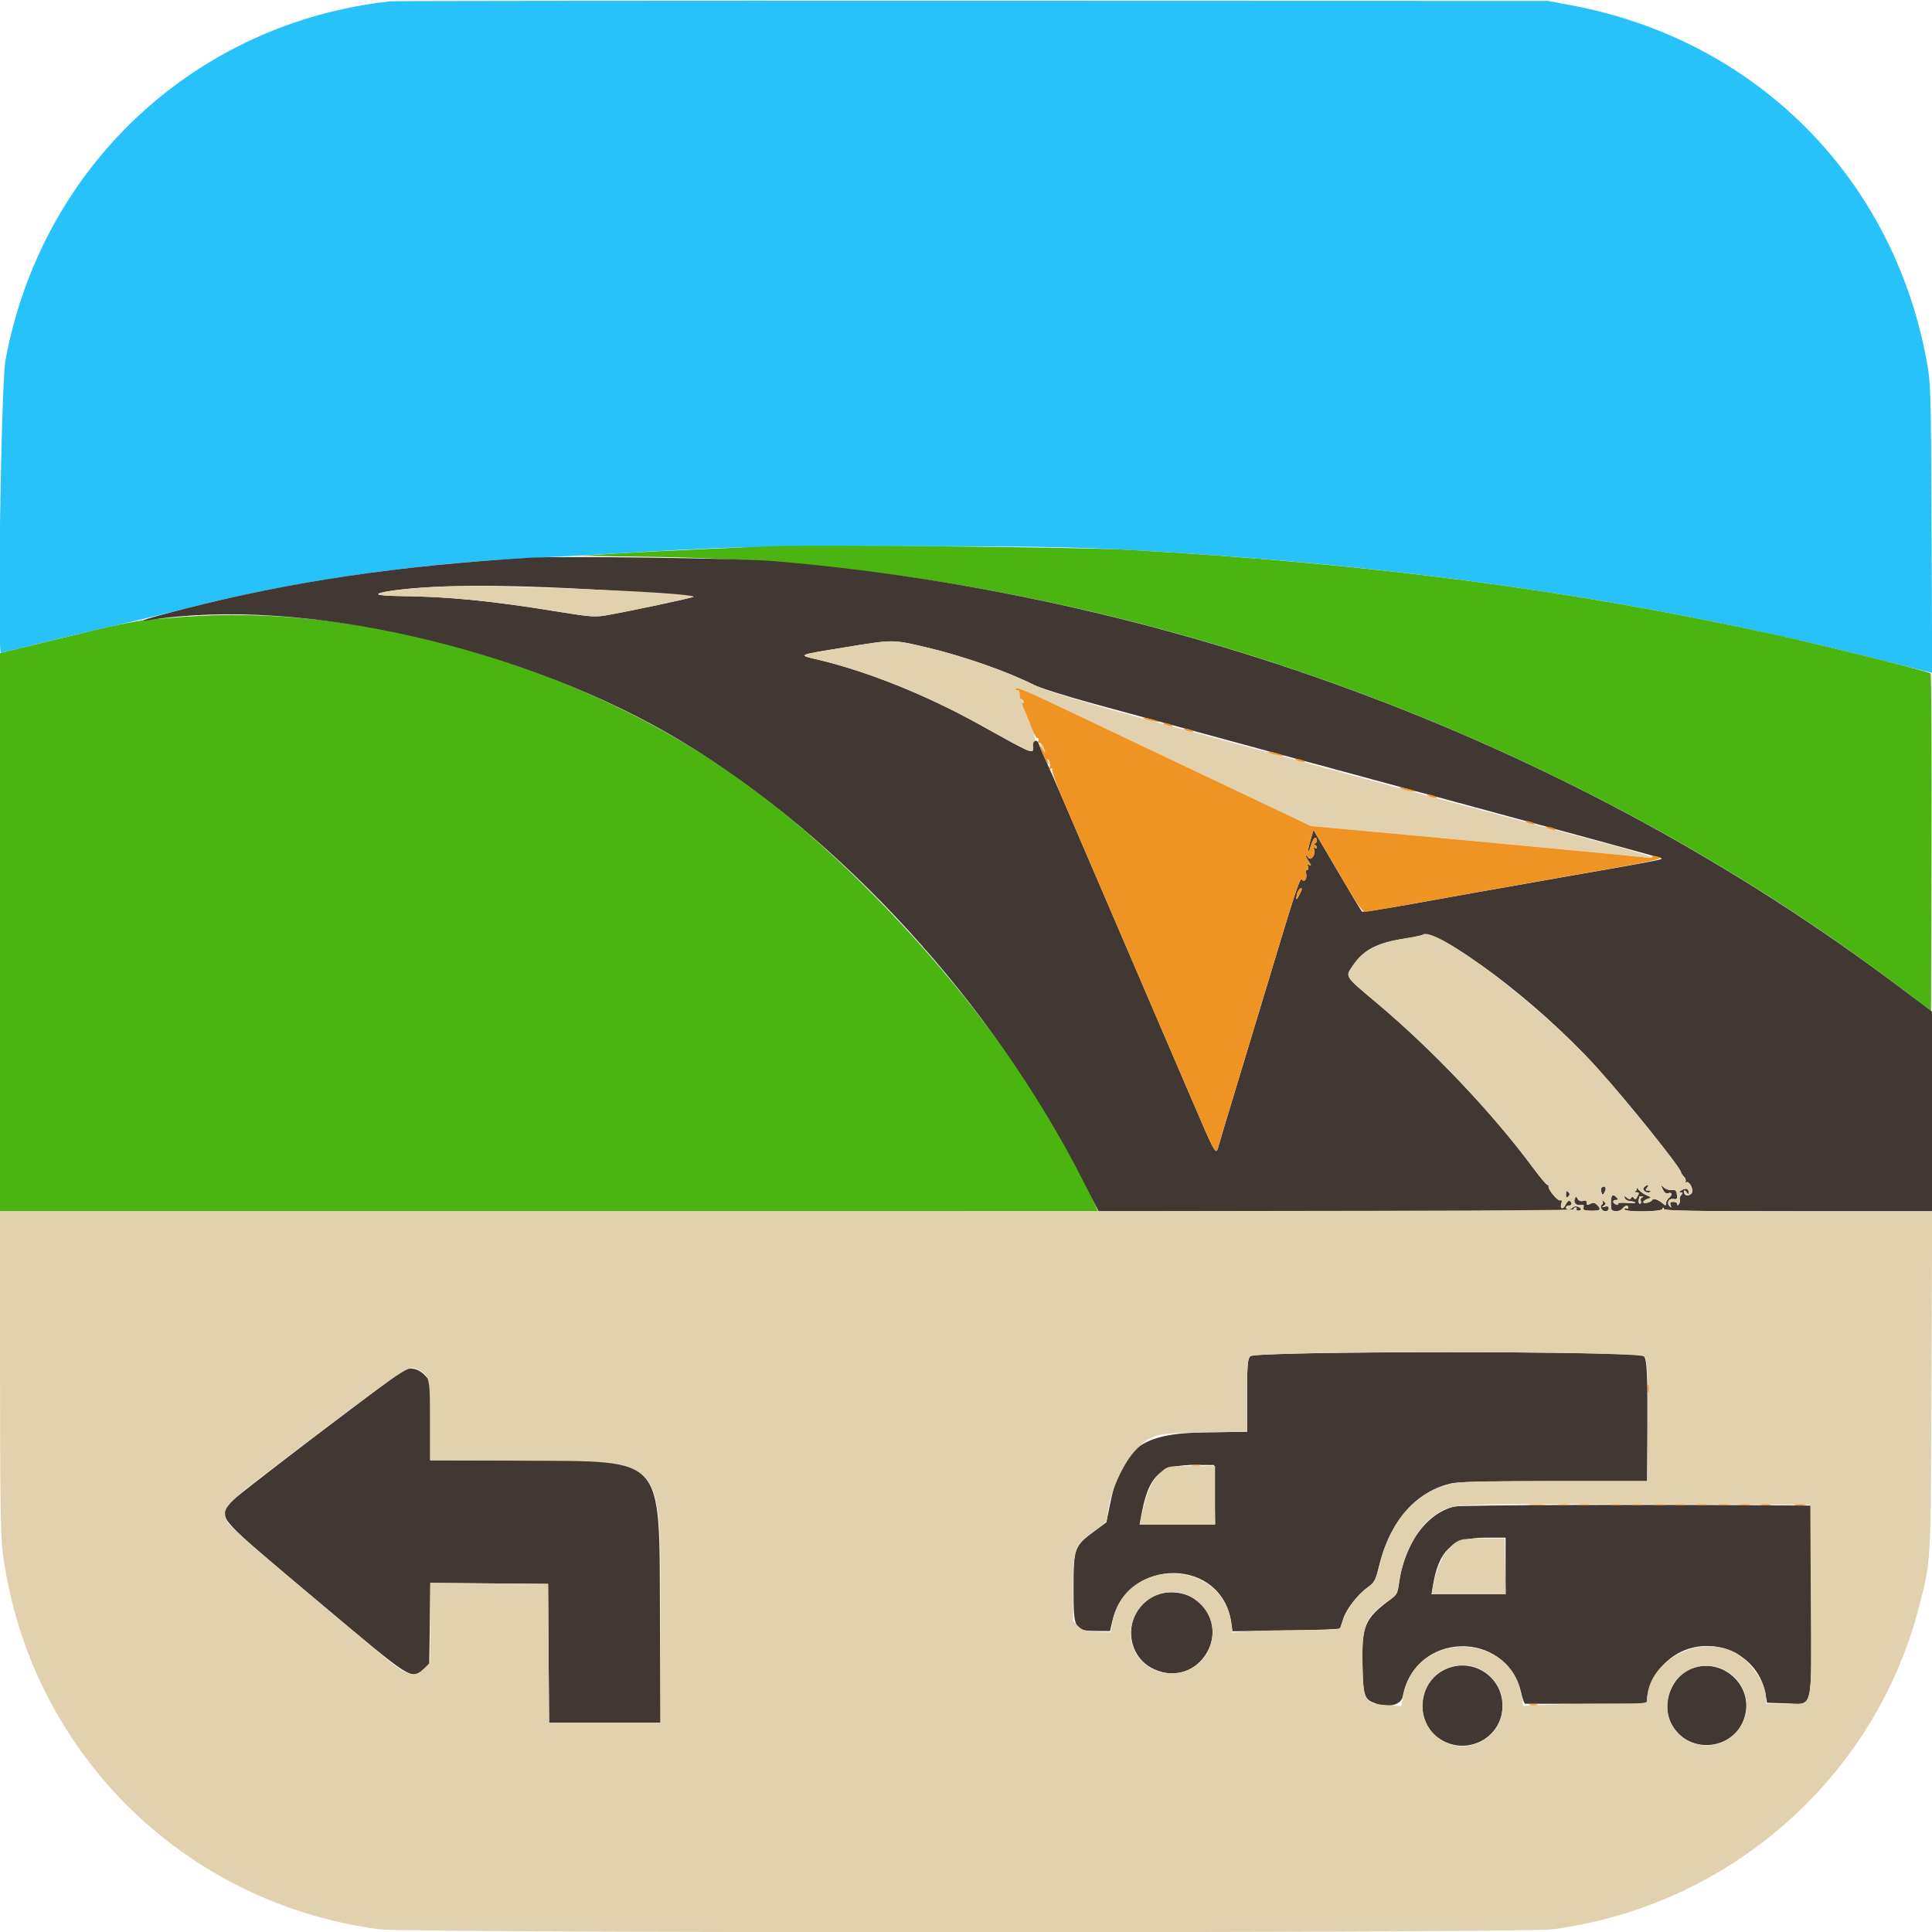 <svg id="svg" version="1.1" xmlns="http://www.w3.org/2000/svg" xmlns:xlink="http://www.w3.org/1999/xlink" width="400" height="400" viewBox="0, 0, 400,400"><g id="svgg"><path id="path0" d="M80.859 0.269 C 40.456 4.670,8.557 34.412,1.128 74.609 C 0.250 79.359,-0.613 135.156,0.192 135.156 C 0.318 135.156,3.546 134.372,7.364 133.413 C 11.181 132.454,17.898 130.860,22.289 129.869 C 26.681 128.879,34.053 127.102,38.672 125.920 C 60.948 120.222,86.744 116.527,111.914 115.428 C 114.922 115.297,121.602 114.941,126.758 114.636 C 151.399 113.182,155.049 113.088,186.914 113.087 C 219.017 113.086,225.932 113.268,247.070 114.671 C 297.873 118.041,343.176 124.990,388.006 136.288 L 400.036 139.320 399.907 109.406 C 399.780 80.091,399.759 79.394,398.874 74.609 C 391.845 36.638,363.482 8.269,325.391 1.113 L 320.508 0.195 201.367 0.158 C 135.840 0.137,81.611 0.187,80.859 0.269 " stroke="none" fill="#26c2f9" fill-rule="evenodd"></path><path id="path1" d="M158.594 113.122 C 157.197 113.192,151.309 113.451,145.508 113.697 C 139.707 113.943,131.621 114.354,127.539 114.609 L 120.117 115.074 136.523 115.324 C 226.178 116.693,320.766 149.505,393.359 204.418 L 399.805 209.293 399.904 174.492 C 399.959 155.352,399.871 139.566,399.709 139.412 C 399.299 139.024,377.673 133.633,367.969 131.499 C 325.138 122.082,283.872 116.663,233.398 113.827 C 223.392 113.264,166.487 112.729,158.594 113.122 M37.500 127.754 C 35.459 127.917,32.533 128.156,30.997 128.286 C 27.827 128.553,23.469 129.489,9.668 132.864 L 0.000 135.229 0.000 193.005 L 0.000 250.781 113.664 250.781 L 227.327 250.781 226.856 249.707 C 213.121 218.355,180.705 180.120,150.195 159.286 C 117.752 137.131,73.857 124.849,37.500 127.754 " stroke="none" fill="#4ab411" fill-rule="evenodd"></path><path id="path2" d="M109.570 115.477 C 82.413 117.125,60.345 120.390,38.294 126.023 C 30.197 128.091,27.789 128.869,31.055 128.362 C 62.370 123.505,108.783 134.064,140.911 153.357 C 174.068 173.267,205.521 207.652,224.222 244.434 L 227.449 250.781 276.615 250.781 C 309.132 250.781,325.781 250.649,325.781 250.391 C 325.781 250.176,325.967 250.000,326.195 250.000 C 326.422 250.000,326.518 250.146,326.407 250.326 C 326.297 250.505,326.462 250.651,326.775 250.651 C 327.546 250.651,327.495 250.142,326.692 249.834 C 326.334 249.696,325.860 249.765,325.638 249.987 C 325.123 250.502,324.219 250.510,324.219 250.000 C 324.219 249.785,324.482 249.609,324.805 249.609 C 325.467 249.609,325.591 248.998,325.002 248.634 C 324.788 248.502,324.410 248.837,324.163 249.380 C 323.643 250.522,322.892 250.321,323.267 249.140 C 323.447 248.572,323.368 248.396,322.990 248.525 C 322.473 248.700,320.432 246.193,320.613 245.605 C 320.663 245.444,320.548 245.313,320.357 245.313 C 320.167 245.313,318.808 243.687,317.337 241.699 C 309.047 230.499,296.666 217.433,285.228 207.813 C 278.181 201.886,278.448 202.315,280.211 199.750 C 282.344 196.646,285.289 195.139,290.820 194.320 C 291.680 194.193,293.179 193.901,294.152 193.672 C 298.613 192.622,318.186 207.302,330.584 220.995 C 336.919 227.992,348.047 241.847,348.047 242.738 C 348.047 242.896,348.312 243.290,348.636 243.614 C 348.961 243.938,349.109 244.392,348.967 244.623 C 348.817 244.865,348.890 244.930,349.139 244.776 C 349.597 244.493,350.391 245.657,350.391 246.612 C 350.391 247.371,349.166 247.813,348.783 247.193 C 348.616 246.923,348.568 246.614,348.675 246.507 C 348.783 246.400,349.034 246.570,349.234 246.886 C 349.539 247.368,349.598 247.351,349.603 246.777 C 349.610 246.024,348.952 245.900,348.047 246.484 C 347.587 246.782,347.576 246.864,347.997 246.869 C 348.422 246.874,348.435 246.993,348.061 247.444 C 347.801 247.757,347.680 248.161,347.792 248.341 C 347.904 248.522,347.834 248.925,347.636 249.237 C 347.390 249.627,347.276 249.651,347.272 249.316 C 347.268 249.048,346.895 248.828,346.443 248.828 C 345.820 248.828,345.683 248.995,345.880 249.512 C 346.081 250.039,346.034 250.090,345.674 249.733 C 344.981 249.045,345.521 248.057,346.489 248.243 C 347.186 248.377,347.295 248.237,347.192 247.346 C 347.093 246.488,346.893 246.309,346.131 246.393 C 345.615 246.450,344.874 246.209,344.485 245.857 C 343.813 245.249,343.802 245.267,344.253 246.234 C 344.581 246.939,344.937 247.185,345.410 247.037 C 346.247 246.774,346.306 247.384,345.508 248.047 C 345.186 248.314,344.922 248.803,344.922 249.132 C 344.922 249.665,344.847 249.666,344.238 249.143 C 343.349 248.380,342.271 248.006,342.115 248.408 C 341.924 248.901,340.234 249.326,340.234 248.881 C 340.234 248.666,340.630 248.362,341.113 248.206 C 341.982 247.924,341.980 247.916,340.922 247.478 C 340.333 247.234,339.573 246.691,339.232 246.271 C 338.892 245.851,338.716 245.713,338.841 245.963 C 338.965 246.213,338.847 246.507,338.577 246.615 C 338.286 246.733,338.370 246.826,338.783 246.844 C 339.373 246.870,339.412 247.004,339.034 247.709 C 338.712 248.311,338.505 248.408,338.288 248.058 C 338.065 247.697,337.917 247.688,337.709 248.024 C 337.502 248.359,337.272 248.345,336.816 247.968 C 336.302 247.544,336.233 247.557,336.395 248.047 C 336.501 248.369,336.975 248.653,337.447 248.678 C 337.919 248.702,338.417 248.834,338.553 248.970 C 338.689 249.106,337.890 249.142,336.776 249.049 C 335.599 248.951,334.845 249.031,334.975 249.241 C 335.097 249.439,334.924 249.496,334.591 249.368 C 333.803 249.065,333.808 248.438,334.598 248.438 C 335.149 248.438,335.147 248.372,334.580 247.805 C 333.727 246.952,333.398 247.685,333.551 250.098 C 333.605 250.957,335.250 251.024,335.938 250.195 C 336.502 249.515,337.109 249.426,337.109 250.023 C 337.109 250.251,336.934 250.328,336.719 250.195 C 336.504 250.063,336.328 250.140,336.328 250.368 C 336.328 250.994,344.019 250.922,344.273 250.293 C 344.430 249.902,344.476 249.902,344.500 250.293 C 344.525 250.679,350.355 250.781,372.266 250.781 L 400.000 250.781 400.000 230.103 L 400.000 209.424 392.871 204.069 C 326.786 154.422,244.510 123.324,160.352 116.182 C 153.371 115.589,116.219 115.074,109.570 115.477 M129.234 122.443 C 137.041 122.957,143.503 123.451,143.593 123.541 C 143.758 123.706,129.637 126.706,125.217 127.445 C 123.187 127.784,121.798 127.668,115.430 126.624 C 101.931 124.412,92.900 123.519,82.910 123.409 C 77.352 123.347,76.779 122.931,81.348 122.273 C 90.782 120.914,106.866 120.971,129.234 122.443 M191.797 134.025 C 199.340 135.799,208.542 139.010,214.041 141.786 C 215.293 142.418,220.863 144.177,226.420 145.695 C 239.714 149.327,274.930 158.887,301.563 166.094 C 322.758 171.830,343.120 177.391,343.750 177.616 C 344.615 177.925,345.138 177.822,323.438 181.623 C 312.373 183.561,298.574 186.011,292.773 187.067 C 286.973 188.124,282.111 188.873,281.969 188.732 C 281.827 188.592,279.513 184.731,276.827 180.152 L 271.944 171.828 271.300 174.042 C 270.946 175.260,270.727 176.326,270.813 176.412 C 270.898 176.497,271.180 175.863,271.437 175.003 C 271.695 174.142,272.075 173.438,272.281 173.438 C 272.843 173.438,272.733 174.604,272.168 174.640 C 271.777 174.665,271.777 174.710,272.168 174.868 C 272.437 174.976,272.656 175.237,272.656 175.446 C 272.656 175.656,272.453 175.702,272.205 175.549 C 271.938 175.384,271.860 175.441,272.013 175.688 C 272.583 176.611,271.488 178.405,270.869 177.562 C 270.077 176.483,270.178 177.166,270.996 178.417 C 271.479 179.156,271.517 179.362,271.125 179.120 C 270.707 178.863,270.632 178.939,270.820 179.428 C 270.958 179.788,270.880 180.078,270.645 180.078 C 270.412 180.078,270.308 180.410,270.414 180.816 C 270.687 181.858,270.049 182.815,269.574 182.077 C 269.185 181.473,268.260 184.269,262.356 203.906 C 260.321 210.674,257.341 220.518,255.734 225.781 C 254.127 231.045,252.606 236.121,252.354 237.061 C 251.736 239.371,251.872 239.605,246.368 226.758 C 242.214 217.060,228.881 186.015,220.113 165.625 C 218.681 162.295,217.023 158.514,216.428 157.223 C 215.833 155.932,215.225 154.491,215.075 154.020 C 214.733 152.940,213.757 153.255,213.848 154.415 C 213.995 156.291,214.386 156.447,202.724 149.971 C 191.646 143.820,179.359 138.906,169.048 136.502 C 165.116 135.585,164.974 135.643,175.297 133.963 C 185.035 132.379,184.799 132.378,191.797 134.025 M269.531 184.135 C 269.531 184.218,269.269 184.789,268.948 185.405 C 268.339 186.573,268.204 186.360,268.606 184.863 C 268.797 184.150,269.531 183.572,269.531 184.135 M340.339 245.889 C 339.843 246.453,341.158 247.253,341.696 246.715 C 341.823 246.588,341.613 246.484,341.228 246.484 C 340.651 246.484,340.614 246.382,341.016 245.898 C 341.630 245.159,340.990 245.150,340.339 245.889 M331.517 245.996 C 331.424 246.157,331.458 246.589,331.592 246.955 C 331.800 247.522,331.903 247.479,332.287 246.662 C 332.718 245.747,332.013 245.138,331.517 245.996 M324.219 247.266 C 324.219 247.995,324.323 248.099,324.688 247.734 C 325.052 247.370,325.052 247.161,324.688 246.797 C 324.323 246.432,324.219 246.536,324.219 247.266 M326.022 248.266 C 325.716 249.062,326.437 249.696,327.392 249.469 C 327.830 249.364,327.972 249.523,327.852 249.982 C 327.708 250.533,327.982 250.650,329.464 250.670 C 331.365 250.696,331.621 250.427,330.637 249.443 C 330.174 248.980,329.839 248.929,329.270 249.233 C 328.670 249.554,328.516 249.508,328.516 249.011 C 328.516 248.571,328.292 248.456,327.763 248.624 C 327.281 248.777,326.881 248.631,326.650 248.217 C 326.318 247.625,326.266 247.629,326.022 248.266 M339.963 247.908 C 339.707 248.012,339.594 248.350,339.712 248.658 C 339.831 248.966,339.748 249.219,339.529 249.219 C 339.212 249.219,339.167 248.591,339.423 247.754 C 339.440 247.700,339.673 247.670,339.941 247.687 C 340.304 247.710,340.310 247.767,339.963 247.908 M331.785 248.703 C 331.927 248.957,331.873 249.270,331.664 249.400 C 331.087 249.756,331.633 250.781,332.399 250.781 C 332.769 250.781,333.073 250.515,333.073 250.190 C 333.073 249.778,332.825 249.667,332.259 249.825 C 331.617 250.003,331.568 249.967,332.028 249.651 C 332.524 249.311,332.530 249.176,332.068 248.747 C 331.731 248.433,331.624 248.417,331.785 248.703 M258.850 280.792 C 258.296 281.405,258.203 282.574,258.203 288.969 L 258.203 296.431 249.512 296.555 C 236.131 296.747,232.135 299.793,229.785 311.592 L 229.071 315.177 226.674 316.941 C 222.410 320.080,222.266 320.467,222.266 328.734 C 222.266 337.433,222.370 337.629,227.021 337.671 L 229.814 337.695 230.268 335.742 C 233.417 322.200,253.062 322.406,254.925 336.002 L 255.163 337.738 266.156 337.580 C 272.202 337.492,277.251 337.307,277.376 337.167 C 277.500 337.028,277.812 336.178,278.067 335.278 C 278.630 333.298,281.024 330.180,283.151 328.657 C 284.587 327.629,284.777 327.273,285.516 324.219 C 287.775 314.890,293.322 308.628,300.703 307.076 C 302.062 306.790,309.335 306.641,321.894 306.641 L 341.016 306.641 341.061 298.926 C 341.145 284.644,341.021 281.515,340.340 280.762 C 339.359 279.675,259.834 279.705,258.850 280.792 M83.594 283.702 C 81.602 284.776,47.615 310.675,47.214 311.425 C 45.527 314.577,45.141 314.160,65.935 331.625 C 85.558 348.106,85.116 347.824,87.771 345.542 L 88.867 344.600 88.986 336.162 L 89.106 327.723 101.291 327.826 L 113.477 327.930 113.579 342.285 L 113.682 356.641 125.218 356.641 L 136.755 356.641 136.639 334.277 C 136.466 300.706,138.004 302.360,106.934 302.350 L 89.063 302.344 89.063 294.147 L 89.063 285.950 87.988 284.771 C 86.730 283.389,84.968 282.961,83.594 283.702 M251.475 309.473 L 251.582 315.625 243.770 315.625 L 235.957 315.625 236.178 314.355 C 237.726 305.452,240.018 303.244,247.656 303.295 L 251.367 303.320 251.475 309.473 M301.030 311.919 C 295.241 313.389,290.643 319.835,289.636 327.894 C 289.400 329.783,289.189 330.182,287.945 331.100 C 282.488 335.123,281.875 336.595,282.089 345.174 C 282.242 351.330,282.467 351.911,285.022 352.754 C 287.618 353.611,290.115 352.911,290.426 351.238 C 292.908 337.894,311.543 337.186,314.869 350.310 C 315.211 351.662,315.609 352.760,315.754 352.751 C 315.898 352.742,321.641 352.734,328.516 352.734 L 341.016 352.734 341.016 351.772 C 341.016 349.797,342.624 346.490,344.541 344.522 C 351.528 337.348,363.886 341.061,365.550 350.833 L 365.840 352.539 369.625 352.651 C 375.541 352.825,375.000 354.961,375.000 331.445 L 375.000 311.719 372.949 311.701 C 343.589 311.450,302.385 311.575,301.030 311.919 M311.719 324.219 L 311.719 330.078 304.052 330.078 L 296.385 330.078 296.641 328.474 C 297.841 320.968,300.646 318.361,307.520 318.360 L 311.719 318.359 311.719 324.219 M238.672 330.559 C 232.570 333.791,232.724 342.746,238.930 345.587 C 248.367 349.907,255.833 337.042,247.346 331.084 C 244.987 329.427,241.236 329.200,238.672 330.559 M298.792 345.831 C 293.598 348.573,293.004 356.351,297.728 359.773 C 303.349 363.845,311.127 359.971,311.076 353.125 C 311.028 346.795,304.409 342.865,298.792 345.831 M350.658 345.299 C 346.105 346.750,343.779 352.801,346.136 357.063 C 349.778 363.652,359.712 362.258,361.352 354.927 C 362.732 348.762,356.734 343.362,350.658 345.299 " stroke="none" fill="#413833" fill-rule="evenodd"></path><path id="path3" d="M90.625 121.481 C 79.020 122.109,74.207 123.312,82.910 123.409 C 92.900 123.519,101.931 124.412,115.430 126.624 C 121.798 127.668,123.187 127.784,125.217 127.445 C 129.637 126.706,143.758 123.706,143.593 123.541 C 142.626 122.574,100.613 120.939,90.625 121.481 M175.297 133.963 C 164.974 135.643,165.116 135.585,169.048 136.502 C 179.359 138.906,191.646 143.820,202.724 149.971 C 214.403 156.456,213.995 156.294,213.847 154.395 C 213.809 153.911,213.934 153.516,214.123 153.516 C 214.596 153.516,214.146 151.862,212.824 148.742 C 212.211 147.299,211.733 145.981,211.761 145.813 C 211.880 145.090,211.695 144.500,211.405 144.679 C 211.232 144.786,211.101 144.401,211.112 143.823 C 211.125 143.151,210.947 142.812,210.615 142.881 C 210.331 142.940,210.202 142.820,210.329 142.615 C 210.586 142.198,212.444 142.993,223.047 148.056 C 227.021 149.955,239.530 155.897,250.843 161.262 L 271.413 171.016 278.382 171.657 C 311.904 174.738,339.887 177.378,341.016 177.567 C 344.718 178.185,340.643 176.819,331.641 174.423 C 326.162 172.964,318.252 170.842,314.063 169.705 C 309.873 168.569,303.369 166.826,299.609 165.831 C 295.850 164.837,288.643 162.892,283.594 161.508 C 269.053 157.523,252.983 153.152,247.461 151.682 C 228.564 146.649,216.904 143.227,214.453 141.992 C 208.507 138.998,199.558 135.851,191.797 134.025 C 184.799 132.378,185.035 132.379,175.297 133.963 M215.262 153.711 C 215.262 153.926,215.513 154.541,215.820 155.078 C 216.127 155.615,216.379 155.879,216.379 155.664 C 216.379 155.449,216.127 154.834,215.820 154.297 C 215.513 153.760,215.262 153.496,215.262 153.711 M294.453 193.568 C 294.338 193.683,293.122 193.948,291.751 194.158 C 285.199 195.160,282.450 196.493,280.211 199.750 C 278.448 202.315,278.181 201.886,285.228 207.813 C 296.666 217.433,309.047 230.499,317.337 241.699 C 318.808 243.687,320.167 245.313,320.357 245.313 C 320.548 245.313,320.663 245.444,320.613 245.605 C 320.432 246.193,322.473 248.700,322.990 248.525 C 323.368 248.396,323.447 248.572,323.267 249.140 C 322.892 250.321,323.643 250.522,324.163 249.380 C 324.410 248.837,324.788 248.502,325.002 248.634 C 325.591 248.998,325.467 249.609,324.805 249.609 C 324.482 249.609,324.219 249.785,324.219 250.000 C 324.219 250.510,325.123 250.502,325.638 249.987 C 325.860 249.765,326.334 249.696,326.692 249.834 C 327.495 250.142,327.546 250.651,326.775 250.651 C 326.462 250.651,326.297 250.505,326.407 250.326 C 326.518 250.146,326.422 250.000,326.195 250.000 C 325.967 250.000,325.781 250.176,325.781 250.391 C 325.781 250.650,271.224 250.781,162.891 250.781 L 0.000 250.781 0.008 284.082 C 0.014 310.397,0.130 318.246,0.563 321.496 C 6.002 362.345,37.655 393.998,78.504 399.437 C 84.644 400.255,315.356 400.255,321.496 399.437 C 358.112 394.562,388.222 368.042,397.309 332.663 C 399.829 322.850,399.731 324.622,399.890 286.035 L 400.035 250.781 372.316 250.781 C 350.506 250.781,344.554 250.677,344.399 250.293 C 344.242 249.902,344.196 249.902,344.171 250.293 C 344.132 250.925,336.328 250.999,336.328 250.368 C 336.328 250.140,336.504 250.063,336.719 250.195 C 336.934 250.328,337.109 250.251,337.109 250.023 C 337.109 249.426,336.502 249.515,335.938 250.195 C 335.250 251.024,333.605 250.957,333.551 250.098 C 333.398 247.685,333.727 246.952,334.580 247.805 C 335.147 248.372,335.149 248.438,334.598 248.438 C 333.808 248.438,333.803 249.065,334.591 249.368 C 334.924 249.496,335.097 249.439,334.975 249.241 C 334.845 249.031,335.599 248.951,336.776 249.049 C 337.890 249.142,338.689 249.106,338.553 248.970 C 338.417 248.834,337.919 248.702,337.447 248.678 C 336.975 248.653,336.501 248.369,336.395 248.047 C 336.233 247.557,336.302 247.544,336.816 247.968 C 337.272 248.345,337.502 248.359,337.709 248.024 C 337.917 247.688,338.065 247.697,338.288 248.058 C 338.505 248.408,338.712 248.311,339.034 247.709 C 339.412 247.004,339.373 246.870,338.783 246.844 C 338.370 246.826,338.286 246.733,338.577 246.615 C 338.847 246.507,338.965 246.213,338.841 245.963 C 338.716 245.713,338.892 245.851,339.232 246.271 C 339.573 246.691,340.333 247.234,340.922 247.478 C 341.980 247.916,341.982 247.924,341.113 248.206 C 340.630 248.362,340.234 248.666,340.234 248.881 C 340.234 249.326,341.924 248.901,342.115 248.408 C 342.271 248.006,343.349 248.380,344.238 249.143 C 344.847 249.666,344.922 249.665,344.922 249.132 C 344.922 248.803,345.186 248.314,345.508 248.047 C 346.306 247.384,346.247 246.774,345.410 247.037 C 344.937 247.185,344.581 246.939,344.253 246.234 C 343.802 245.267,343.813 245.249,344.485 245.857 C 344.874 246.209,345.615 246.450,346.131 246.393 C 346.893 246.309,347.093 246.488,347.192 247.346 C 347.295 248.237,347.186 248.377,346.489 248.243 C 345.521 248.057,344.981 249.045,345.674 249.733 C 346.034 250.090,346.081 250.039,345.880 249.512 C 345.683 248.995,345.820 248.828,346.443 248.828 C 346.895 248.828,347.268 249.048,347.272 249.316 C 347.276 249.651,347.390 249.627,347.636 249.237 C 347.834 248.925,347.904 248.522,347.792 248.341 C 347.680 248.161,347.801 247.757,348.061 247.444 C 348.435 246.993,348.422 246.874,347.997 246.869 C 347.576 246.864,347.587 246.782,348.047 246.484 C 348.952 245.900,349.610 246.024,349.603 246.777 C 349.598 247.351,349.539 247.368,349.234 246.886 C 349.034 246.570,348.783 246.400,348.675 246.507 C 348.568 246.614,348.616 246.923,348.783 247.193 C 349.166 247.813,350.391 247.371,350.391 246.612 C 350.391 245.657,349.597 244.493,349.139 244.776 C 348.890 244.930,348.817 244.865,348.967 244.623 C 349.109 244.392,348.961 243.938,348.636 243.614 C 348.312 243.290,348.047 242.896,348.047 242.738 C 348.047 241.847,336.919 227.992,330.584 220.995 C 318.890 208.079,296.749 191.272,294.453 193.568 M341.016 245.898 C 340.614 246.382,340.651 246.484,341.228 246.484 C 341.613 246.484,341.823 246.588,341.696 246.715 C 341.158 247.253,339.843 246.453,340.339 245.889 C 340.990 245.150,341.630 245.159,341.016 245.898 M332.287 246.662 C 331.903 247.479,331.800 247.522,331.592 246.955 C 331.294 246.143,331.512 245.703,332.213 245.703 C 332.634 245.703,332.649 245.895,332.287 246.662 M324.688 247.734 C 324.323 248.099,324.219 247.995,324.219 247.266 C 324.219 246.536,324.323 246.432,324.688 246.797 C 325.052 247.161,325.052 247.370,324.688 247.734 M327.763 248.624 C 328.292 248.456,328.516 248.571,328.516 249.011 C 328.516 249.508,328.670 249.554,329.270 249.233 C 329.839 248.929,330.174 248.980,330.637 249.443 C 331.621 250.427,331.365 250.696,329.464 250.670 C 327.982 250.650,327.708 250.533,327.852 249.982 C 327.972 249.523,327.830 249.364,327.392 249.469 C 326.437 249.696,325.716 249.062,326.022 248.266 C 326.266 247.629,326.318 247.625,326.650 248.217 C 326.881 248.631,327.281 248.777,327.763 248.624 M339.423 247.754 C 339.167 248.591,339.212 249.219,339.529 249.219 C 339.748 249.219,339.831 248.966,339.712 248.658 C 339.594 248.350,339.707 248.012,339.963 247.908 C 340.310 247.767,340.304 247.710,339.941 247.687 C 339.673 247.670,339.440 247.700,339.423 247.754 M332.028 249.651 C 331.568 249.967,331.617 250.003,332.259 249.825 C 332.825 249.667,333.073 249.778,333.073 250.190 C 333.073 250.515,332.769 250.781,332.399 250.781 C 331.633 250.781,331.087 249.756,331.664 249.400 C 331.873 249.270,331.927 248.957,331.785 248.703 C 331.624 248.417,331.731 248.433,332.068 248.747 C 332.530 249.176,332.524 249.311,332.028 249.651 M340.413 280.841 C 341.154 281.660,341.259 284.667,341.088 300.098 L 341.016 306.641 321.762 306.641 C 305.676 306.641,302.125 306.740,300.180 307.243 C 292.907 309.126,287.997 314.707,285.721 323.677 C 284.954 326.703,284.564 327.578,283.694 328.233 C 280.486 330.649,278.541 333.409,277.508 337.012 C 277.402 337.382,275.447 337.501,269.446 337.502 C 265.089 337.504,260.100 337.615,258.361 337.751 L 255.199 337.997 254.951 336.188 C 253.042 322.263,232.323 322.330,230.233 336.268 L 229.977 337.971 227.099 337.826 C 224.623 337.701,224.079 337.538,223.201 336.660 L 222.181 335.640 222.200 328.783 C 222.224 320.238,222.351 319.945,227.642 316.199 C 228.838 315.352,229.282 314.766,229.289 314.027 C 229.319 310.335,232.161 303.457,234.870 300.518 C 238.137 296.974,239.143 296.698,249.316 296.556 L 258.203 296.432 258.203 288.969 C 258.203 282.574,258.296 281.405,258.850 280.792 C 259.896 279.637,339.366 279.684,340.413 280.841 M87.113 283.854 C 88.903 284.911,89.063 285.766,89.063 294.334 L 89.063 302.303 108.105 302.421 C 138.203 302.608,136.719 300.886,136.719 335.619 L 136.719 356.641 125.200 356.641 L 113.682 356.641 113.579 342.285 L 113.477 327.930 101.270 327.826 L 89.063 327.723 89.063 335.962 L 89.063 344.201 87.921 345.343 C 85.697 347.566,84.406 347.141,78.619 342.285 C 49.274 317.663,47.304 315.948,46.878 314.657 C 45.964 311.887,46.106 311.753,65.048 297.460 C 85.839 281.774,84.740 282.452,87.113 283.854 M240.647 304.533 C 238.467 306.368,237.483 308.564,236.160 314.551 L 235.923 315.625 243.743 315.625 L 251.563 315.625 251.563 309.570 L 251.563 303.516 246.710 303.516 C 242.051 303.516,241.808 303.556,240.647 304.533 M374.906 331.344 C 375.027 354.954,375.584 352.734,369.531 352.734 L 365.625 352.734 365.625 351.465 C 365.624 348.506,362.268 343.668,359.105 342.067 C 351.504 338.219,341.016 343.992,341.016 352.024 C 341.016 352.690,340.446 352.736,331.934 352.753 C 326.938 352.763,321.164 352.867,319.101 352.984 L 315.350 353.197 315.105 351.406 C 313.234 337.754,293.239 337.337,290.572 350.895 L 290.114 353.220 287.212 353.034 C 282.526 352.733,282.258 352.300,282.102 344.763 C 281.929 336.426,282.627 334.737,287.680 331.260 C 289.188 330.223,289.284 330.032,289.735 327.200 C 290.619 321.641,293.666 315.944,296.900 313.804 C 300.795 311.226,298.748 311.342,338.672 311.437 L 374.805 311.523 374.906 331.344 M302.595 318.778 C 299.900 319.544,297.574 323.396,296.655 328.613 L 296.397 330.078 304.069 330.078 L 311.740 330.078 311.632 324.316 L 311.523 318.555 307.617 318.508 C 305.469 318.482,303.209 318.604,302.595 318.778 M247.346 331.084 C 253.955 335.724,251.160 345.905,243.138 346.415 C 235.939 346.874,231.622 339.314,235.667 333.334 C 238.264 329.494,243.614 328.463,247.346 331.084 M306.445 345.608 C 312.703 348.690,312.670 357.513,306.389 360.685 C 300.983 363.415,294.519 359.332,294.472 353.157 C 294.424 347.010,300.945 342.898,306.445 345.608 M356.864 345.661 C 361.747 347.879,363.194 354.434,359.684 358.432 C 354.549 364.281,345.116 360.830,345.174 353.125 C 345.221 347.038,351.320 343.143,356.864 345.661 " stroke="none" fill="#e1d1ae" fill-rule="evenodd"></path><path id="path4" d="M210.329 142.615 C 210.202 142.820,210.331 142.940,210.615 142.881 C 210.947 142.812,211.125 143.151,211.112 143.823 C 211.101 144.401,211.214 144.797,211.364 144.704 C 211.514 144.612,211.741 144.808,211.869 145.140 C 212.000 145.481,211.935 145.641,211.720 145.508 C 211.510 145.379,211.709 146.117,212.161 147.148 C 212.613 148.180,213.306 149.902,213.701 150.977 C 214.096 152.051,214.596 152.888,214.813 152.837 C 215.029 152.786,215.095 153.034,214.959 153.389 C 214.809 153.780,214.869 153.937,215.111 153.787 C 215.331 153.651,215.712 153.982,215.959 154.523 C 216.583 155.894,216.493 156.255,215.820 155.078 C 215.006 153.654,215.113 154.314,216.034 156.396 C 216.821 158.174,217.374 158.858,216.943 157.520 C 216.758 156.943,216.789 156.928,217.142 157.422 C 217.372 157.744,217.458 158.337,217.332 158.740 C 217.169 159.264,217.244 159.386,217.597 159.168 C 217.907 158.977,217.992 159.022,217.826 159.290 C 217.681 159.524,218.722 162.408,220.140 165.698 C 224.800 176.515,241.419 215.204,246.368 226.758 C 251.872 239.605,251.736 239.371,252.354 237.061 C 252.606 236.121,254.127 231.045,255.734 225.781 C 257.341 220.518,260.321 210.674,262.356 203.906 C 268.260 184.269,269.185 181.473,269.574 182.077 C 270.049 182.815,270.687 181.858,270.414 180.816 C 270.308 180.410,270.412 180.078,270.645 180.078 C 270.880 180.078,270.958 179.788,270.820 179.428 C 270.632 178.939,270.707 178.863,271.125 179.120 C 271.517 179.362,271.479 179.156,270.996 178.417 C 270.178 177.166,270.077 176.483,270.869 177.562 C 271.488 178.405,272.583 176.611,272.013 175.688 C 271.860 175.441,271.938 175.384,272.205 175.549 C 272.453 175.702,272.656 175.656,272.656 175.446 C 272.656 175.237,272.437 174.976,272.168 174.868 C 271.777 174.710,271.777 174.665,272.168 174.640 C 272.733 174.604,272.843 173.438,272.281 173.438 C 272.075 173.438,271.695 174.142,271.437 175.003 C 271.180 175.863,270.898 176.497,270.813 176.412 C 270.727 176.326,270.947 175.260,271.301 174.042 L 271.944 171.828 276.962 180.347 C 281.757 188.491,282.027 188.862,283.079 188.740 C 283.685 188.671,291.826 187.240,301.172 185.561 C 310.518 183.881,324.000 181.491,331.133 180.248 C 343.431 178.106,345.065 177.686,342.791 177.252 C 342.255 177.149,341.920 177.227,342.042 177.425 C 342.170 177.632,341.710 177.690,340.956 177.561 C 339.876 177.377,311.914 174.739,278.382 171.657 L 271.413 171.016 250.843 161.262 C 239.530 155.897,227.021 149.955,223.047 148.056 C 212.444 142.993,210.586 142.198,210.329 142.615 M236.914 148.776 C 237.344 148.964,238.311 149.229,239.063 149.365 C 240.001 149.536,240.185 149.506,239.648 149.271 C 239.219 149.083,238.252 148.818,237.500 148.682 C 236.561 148.511,236.378 148.541,236.914 148.776 M241.211 150.000 C 241.641 150.185,242.256 150.336,242.578 150.336 C 242.947 150.336,242.875 150.212,242.383 150.000 C 241.953 149.815,241.338 149.664,241.016 149.664 C 240.646 149.664,240.719 149.788,241.211 150.000 M245.508 151.172 C 245.938 151.357,246.553 151.508,246.875 151.508 C 247.244 151.508,247.172 151.383,246.680 151.172 C 246.250 150.987,245.635 150.836,245.313 150.836 C 244.943 150.836,245.015 150.960,245.508 151.172 M262.695 155.807 C 263.125 155.995,264.092 156.260,264.844 156.397 C 265.782 156.567,265.966 156.537,265.430 156.303 C 265.000 156.115,264.033 155.849,263.281 155.713 C 262.343 155.543,262.159 155.572,262.695 155.807 M268.555 157.422 C 268.984 157.607,269.600 157.758,269.922 157.758 C 270.291 157.758,270.219 157.633,269.727 157.422 C 269.297 157.237,268.682 157.086,268.359 157.086 C 267.990 157.086,268.062 157.210,268.555 157.422 M290.039 163.229 C 290.469 163.417,291.436 163.682,292.188 163.818 C 293.126 163.989,293.310 163.959,292.773 163.724 C 292.344 163.536,291.377 163.271,290.625 163.135 C 289.686 162.964,289.503 162.994,290.039 163.229 M295.898 164.844 C 296.328 165.028,296.943 165.179,297.266 165.179 C 297.635 165.179,297.563 165.055,297.070 164.844 C 296.641 164.659,296.025 164.508,295.703 164.508 C 295.334 164.508,295.406 164.632,295.898 164.844 M316.211 170.313 C 316.641 170.497,317.256 170.648,317.578 170.648 C 317.947 170.648,317.875 170.524,317.383 170.313 C 316.953 170.128,316.338 169.977,316.016 169.977 C 315.646 169.977,315.719 170.101,316.211 170.313 M320.508 171.484 C 320.938 171.669,321.553 171.820,321.875 171.820 C 322.244 171.820,322.172 171.696,321.680 171.484 C 321.250 171.300,320.635 171.149,320.313 171.149 C 319.943 171.149,320.015 171.273,320.508 171.484 M268.606 184.863 C 268.204 186.360,268.339 186.573,268.948 185.405 C 269.628 184.100,269.647 183.984,269.186 183.984 C 268.996 183.984,268.735 184.380,268.606 184.863 M341.106 287.500 C 341.106 288.252,341.187 288.560,341.285 288.184 C 341.383 287.808,341.383 287.192,341.285 286.816 C 341.187 286.440,341.106 286.748,341.106 287.500 M246.587 303.405 C 247.181 303.495,248.060 303.493,248.541 303.400 C 249.021 303.307,248.535 303.234,247.461 303.237 C 246.387 303.240,245.994 303.316,246.587 303.405 M316.710 311.615 C 317.628 311.697,319.035 311.696,319.835 311.612 C 320.635 311.528,319.883 311.461,318.164 311.462 C 316.445 311.463,315.791 311.532,316.710 311.615 M322.759 311.608 C 323.353 311.698,324.232 311.696,324.712 311.603 C 325.193 311.510,324.707 311.437,323.633 311.440 C 322.559 311.443,322.166 311.519,322.759 311.608 M327.056 311.608 C 327.650 311.698,328.529 311.696,329.009 311.603 C 329.490 311.510,329.004 311.437,327.930 311.440 C 326.855 311.443,326.462 311.519,327.056 311.608 M333.697 311.608 C 334.291 311.698,335.169 311.696,335.650 311.603 C 336.130 311.510,335.645 311.437,334.570 311.440 C 333.496 311.443,333.103 311.519,333.697 311.608 M337.994 311.608 C 338.587 311.698,339.466 311.696,339.947 311.603 C 340.427 311.510,339.941 311.437,338.867 311.440 C 337.793 311.443,337.400 311.519,337.994 311.608 M342.681 311.608 C 343.275 311.698,344.154 311.696,344.634 311.603 C 345.115 311.510,344.629 311.437,343.555 311.440 C 342.480 311.443,342.087 311.519,342.681 311.608 M346.978 311.608 C 347.572 311.698,348.451 311.696,348.931 311.603 C 349.412 311.510,348.926 311.437,347.852 311.440 C 346.777 311.443,346.384 311.519,346.978 311.608 M351.275 311.608 C 351.869 311.698,352.748 311.696,353.228 311.603 C 353.708 311.510,353.223 311.437,352.148 311.440 C 351.074 311.443,350.681 311.519,351.275 311.608 M355.962 311.608 C 356.556 311.698,357.435 311.696,357.916 311.603 C 358.396 311.510,357.910 311.437,356.836 311.440 C 355.762 311.443,355.369 311.519,355.962 311.608 M360.259 311.608 C 360.853 311.698,361.732 311.696,362.212 311.603 C 362.693 311.510,362.207 311.437,361.133 311.440 C 360.059 311.443,359.666 311.519,360.259 311.608 M364.556 311.608 C 365.150 311.698,366.029 311.696,366.509 311.603 C 366.990 311.510,366.504 311.437,365.430 311.440 C 364.355 311.443,363.962 311.519,364.556 311.608 M371.582 311.608 C 372.173 311.697,373.140 311.697,373.730 311.608 C 374.321 311.518,373.838 311.445,372.656 311.445 C 371.475 311.445,370.991 311.518,371.582 311.608 M316.704 353.011 C 317.190 353.104,317.893 353.101,318.266 353.003 C 318.640 352.905,318.242 352.829,317.383 352.833 C 316.523 352.837,316.218 352.917,316.704 353.011 " stroke="none" fill="#ef9422" fill-rule="evenodd"></path></g></svg>
